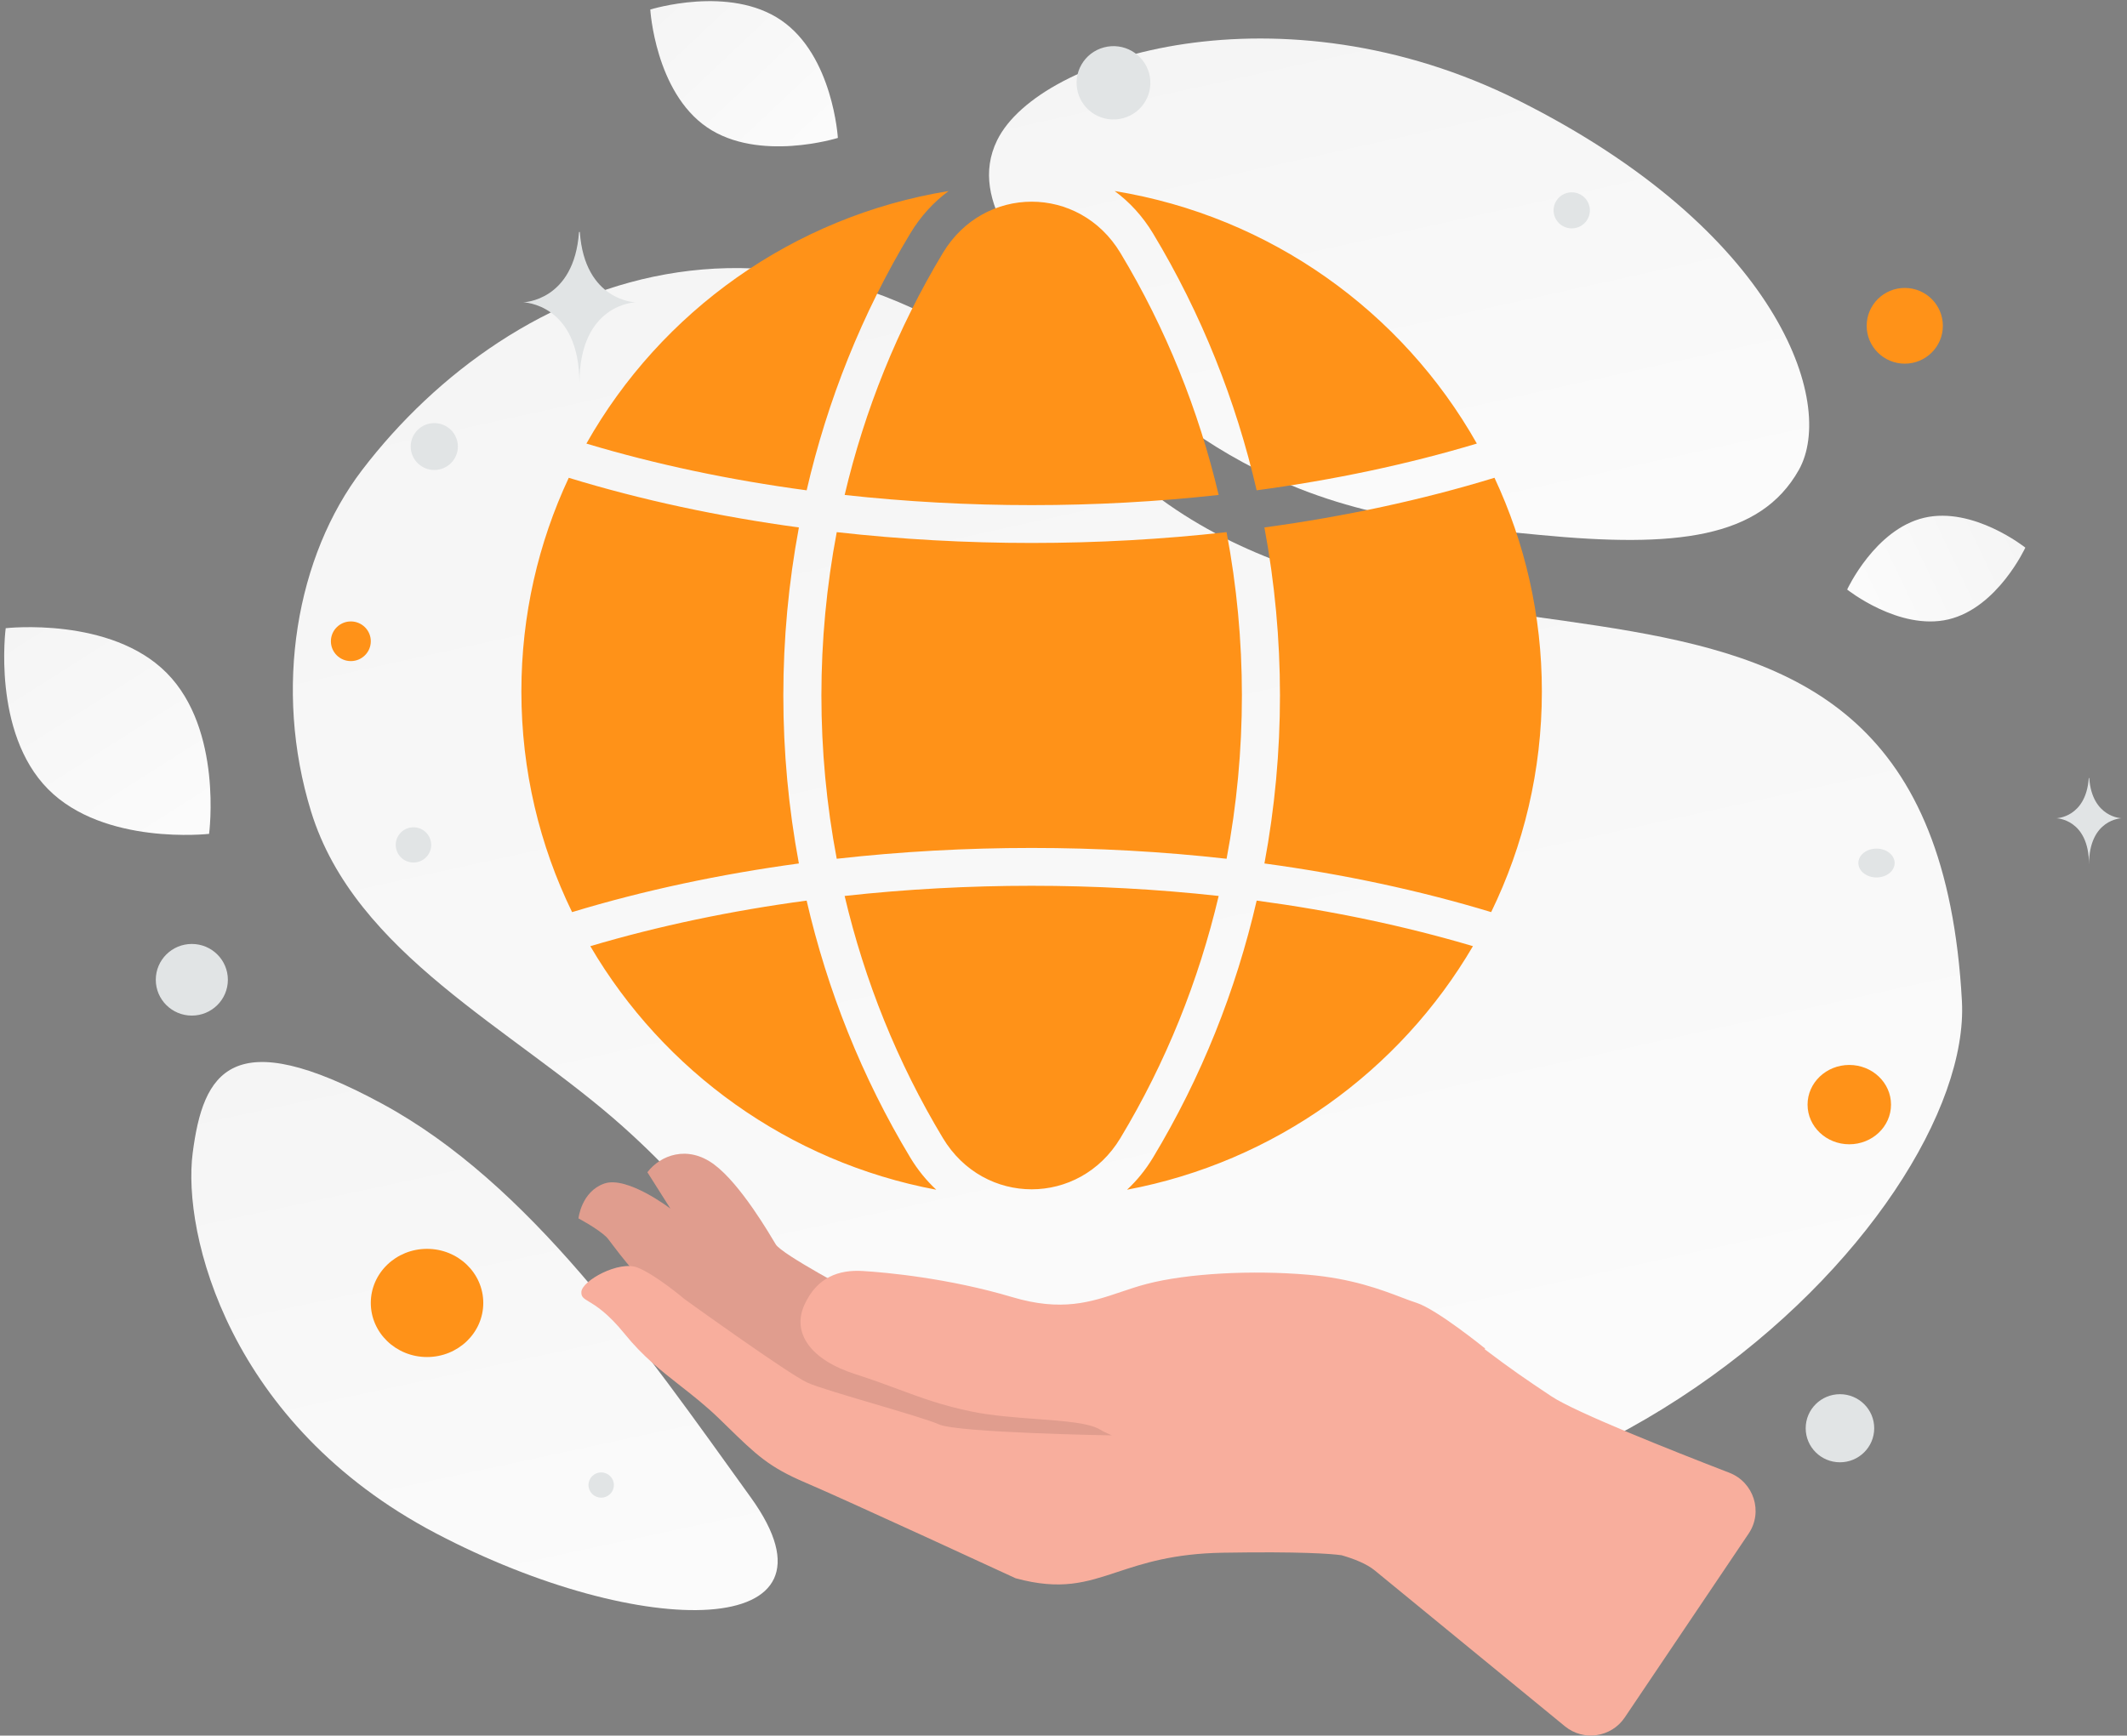 <svg width="370" height="302" viewBox="0 0 370 302" fill="none" xmlns="http://www.w3.org/2000/svg">
<rect x="0" y="0" width="370" height="302" fill="#808080" stroke="none"/>
<path d="M341.283 174.171C343.325 211.59 269.737 287.676 179.034 259.514C136.849 246.415 140.423 224.673 108.345 196.02C89.226 178.942 61.754 166.028 54.113 141.204C47.513 119.778 51.561 96.747 63.004 81.767C88.74 48.078 140.696 25.009 191.889 78.089C243.081 131.169 336.004 77.666 341.283 174.171Z" fill="url(#paint0_linear_0_1)"/>
<path d="M312.908 81.781C306.184 93.712 291.457 95.351 267.864 93.083C250.12 91.376 233.939 90.054 216.194 80.436C203.773 73.708 193.941 64.606 186.765 55.766C178.99 46.19 168.136 35.26 173.457 24.402C180.769 9.486 223.053 -3.077 264.114 17.467C309.218 40.041 319.487 70.121 312.908 81.781Z" fill="url(#paint1_linear_0_1)"/>
<path d="M130.636 260.604C111.589 234.113 92.082 205.957 66.542 192.09C40.2 177.779 35.342 186.599 33.519 200.622C31.695 214.643 39.822 247.868 75.772 266.771C111.732 285.68 148.459 285.396 130.636 260.604Z" fill="url(#paint2_linear_0_1)"/>
<path d="M338.928 107.78C330.371 109.795 321.32 102.581 321.32 102.581C321.32 102.581 326.15 92.103 334.71 90.094C343.267 88.079 352.315 95.287 352.315 95.287C352.315 95.287 347.485 105.765 338.928 107.78Z" fill="url(#paint3_linear_0_1)"/>
<path d="M122.979 22.142C131.988 28.31 145.751 23.998 145.751 23.998C145.751 23.998 144.899 9.686 135.884 3.524C126.875 -2.645 113.118 1.661 113.118 1.661C113.118 1.661 113.97 15.973 122.979 22.142Z" fill="url(#paint4_linear_0_1)"/>
<path d="M8.343 137.295C18.109 147.177 36.372 145.093 36.372 145.093C36.372 145.093 38.789 126.988 29.013 117.112C19.247 107.23 0.993 109.308 0.993 109.308C0.993 109.308 -1.424 127.413 8.343 137.295Z" fill="url(#paint5_linear_0_1)"/>
<path d="M321.691 185.304C317.683 185.304 314.433 188.394 314.433 192.206C314.433 196.018 317.683 199.108 321.691 199.108C325.7 199.108 328.949 196.018 328.949 192.206C328.949 188.394 325.7 185.304 321.691 185.304Z" fill="#FF9218"/>
<path d="M74.285 217.303C68.882 217.303 64.502 221.517 64.502 226.715C64.502 231.913 68.882 236.126 74.285 236.126C79.688 236.126 84.068 231.913 84.068 226.715C84.068 221.517 79.688 217.303 74.285 217.303Z" fill="#FF9218"/>
<path d="M61.031 115.032C59.114 115.032 57.56 113.487 57.56 111.581C57.56 109.675 59.114 108.13 61.031 108.13C62.948 108.13 64.502 109.675 64.502 111.581C64.502 113.487 62.948 115.032 61.031 115.032Z" fill="#FF9218"/>
<path d="M331.342 63.278C327.682 63.278 324.716 60.329 324.716 56.69C324.716 53.052 327.682 50.102 331.342 50.102C335.002 50.102 337.969 53.052 337.969 56.69C337.969 60.329 335.002 63.278 331.342 63.278Z" fill="#FF9218"/>
<path d="M320.067 254.442C316.775 254.442 314.107 251.789 314.107 248.517C314.107 245.245 316.775 242.592 320.067 242.592C323.358 242.592 326.027 245.245 326.027 248.517C326.027 251.789 323.358 254.442 320.067 254.442Z" fill="#E1E4E5"/>
<path d="M33.369 176.715C29.907 176.715 27.1 173.925 27.1 170.482C27.1 167.04 29.907 164.25 33.369 164.25C36.832 164.25 39.639 167.04 39.639 170.482C39.639 173.925 36.832 176.715 33.369 176.715Z" fill="#E1E4E5"/>
<path d="M104.579 260.596C103.359 260.596 102.37 259.612 102.37 258.4C102.37 257.187 103.359 256.203 104.579 256.203C105.799 256.203 106.789 257.187 106.789 258.4C106.789 259.612 105.799 260.596 104.579 260.596Z" fill="#E1E4E5"/>
<path d="M273.41 39.739C271.667 39.739 270.254 38.335 270.254 36.602C270.254 34.87 271.667 33.466 273.41 33.466C275.153 33.466 276.565 34.87 276.565 36.602C276.565 38.335 275.153 39.739 273.41 39.739Z" fill="#E1E4E5"/>
<path d="M74.903 146.223C75.344 147.858 74.368 149.539 72.723 149.978C71.078 150.416 69.386 149.445 68.946 147.81C68.505 146.174 69.481 144.493 71.126 144.055C72.772 143.617 74.463 144.587 74.903 146.223Z" fill="#E1E4E5"/>
<path d="M75.547 81.778C73.281 81.778 71.445 79.952 71.445 77.7C71.445 75.447 73.281 73.621 75.547 73.621C77.813 73.621 79.649 75.447 79.649 77.7C79.649 79.952 77.813 81.778 75.547 81.778Z" fill="#E1E4E5"/>
<path d="M326.426 152.678C324.683 152.678 323.27 151.554 323.27 150.168C323.27 148.782 324.683 147.659 326.426 147.659C328.168 147.659 329.581 148.782 329.581 150.168C329.581 151.554 328.168 152.678 326.426 152.678Z" fill="#E1E4E5"/>
<path d="M199.894 12.758C200.812 16.162 198.78 19.66 195.356 20.572C191.933 21.484 188.414 19.464 187.496 16.061C186.579 12.658 188.611 9.159 192.034 8.247C195.458 7.335 198.977 9.355 199.894 12.758Z" fill="#E1E4E5"/>
<path d="M363.349 135.385H363.431C363.92 142.271 369.071 142.377 369.071 142.377C369.071 142.377 363.391 142.487 363.391 150.443C363.391 142.487 357.711 142.377 357.711 142.377C357.711 142.377 362.86 142.271 363.349 135.385ZM100.72 40.367H100.863C101.704 52.417 110.576 52.602 110.576 52.602C110.576 52.602 100.793 52.795 100.793 66.719C100.793 52.795 91.011 52.602 91.011 52.602C91.011 52.602 99.879 52.417 100.72 40.367Z" fill="#E1E4E5"/>
<path d="M149.142 225.228C149.142 225.228 136.001 218.29 134.946 216.529C133.887 214.774 128.838 206.047 124.21 202.614C119.589 199.185 114.868 201.01 112.619 203.974L116.632 210.311C116.632 210.311 109.095 204.543 105.105 205.949C101.115 207.356 100.631 212.003 100.631 212.003C100.631 212.003 103.905 213.73 105.485 215.234C107.064 216.737 122.081 241.63 158.767 248.196C195.453 254.762 198.855 250.004 199.274 249.677C199.693 249.349 201.247 242.312 201.247 242.312L149.142 225.228Z" fill="#F8AE9D"/>
<path opacity="0.1" d="M149.142 225.228C149.142 225.228 136.001 218.29 134.946 216.529C133.887 214.774 128.838 206.047 124.21 202.614C119.589 199.185 114.868 201.01 112.619 203.974L116.632 210.311C116.632 210.311 109.095 204.543 105.105 205.949C101.115 207.356 100.631 212.003 100.631 212.003C100.631 212.003 103.905 213.73 105.485 215.234C107.064 216.737 122.081 241.63 158.767 248.196C195.453 254.762 198.855 250.004 199.274 249.677C199.693 249.349 201.247 242.312 201.247 242.312L149.142 225.228Z" fill="black"/>
<path fill-rule="evenodd" clip-rule="evenodd" d="M243.768 225.738C244.754 226.114 245.622 226.444 246.393 226.69C249.938 227.817 258.346 234.646 258.346 234.646L258.267 234.769C262.832 238.222 265.271 239.898 269.888 242.972C274.023 245.724 290.562 252.298 300.816 256.257C305.082 257.905 306.734 263.061 304.187 266.841L282.627 298.849C280.291 302.318 275.464 303.033 272.224 300.378C261.929 291.943 241.831 275.474 239.156 273.269C237.751 272.11 235.544 271.242 233.371 270.614C231.51 270.358 226.339 269.952 212.752 270.175C204.096 270.316 198.845 272.052 194.342 273.54C188.916 275.333 184.577 276.767 176.679 274.624C176.679 274.624 147.133 260.967 140.164 258.005C133.744 255.272 131.594 253.176 126.47 248.181C126.039 247.76 125.586 247.319 125.108 246.854C122.8 244.617 120.549 242.851 118.339 241.119C115.04 238.531 111.834 236.018 108.679 232.118C105.715 228.461 103.669 227.224 102.462 226.494C101.52 225.925 101.088 225.664 101.13 224.803C101.224 222.838 107.713 219.255 110.952 220.576C114.191 221.898 119.066 226.041 119.066 226.041C119.066 226.041 137.241 239.149 140.481 240.599C142.105 241.328 147.039 242.787 151.962 244.242C156.852 245.688 161.731 247.13 163.346 247.852C166.583 249.307 193.424 249.763 193.424 249.763C192.562 249.396 191.857 249.054 191.375 248.757C189.472 247.589 185.13 247.267 180.263 246.906C176.551 246.631 172.533 246.334 169.058 245.621C163.895 244.565 160.27 243.219 156.246 241.725C154.009 240.895 151.648 240.019 148.833 239.122C140.95 236.609 137.713 231.894 139.936 227.029C142.158 222.164 145.985 220.919 150.043 221.156C154.101 221.392 165.022 222.405 176.073 225.698C184.698 228.274 189.782 226.559 194.994 224.8C196.458 224.306 197.931 223.809 199.496 223.402C206.635 221.547 217.825 220.973 227.544 221.807C235.148 222.459 240.222 224.389 243.768 225.738Z" fill="#F8AE9D"/>
<path fill-rule="evenodd" clip-rule="evenodd" d="M165.015 33.242C162.448 35.132 160.168 37.591 158.347 40.615C149.934 54.578 143.925 69.699 140.32 85.317C127.021 83.533 114.115 80.822 102.006 77.185C114.959 54.247 137.925 37.648 165.015 33.242ZM98.938 83.137C111.576 87.009 125.066 89.889 138.971 91.778C135.362 111.102 135.361 130.92 138.968 150.244C125.276 152.105 111.987 154.927 99.517 158.711C93.866 147.104 90.697 134.078 90.697 120.317C90.697 107.034 93.65 94.436 98.938 83.137ZM102.689 164.636C115.405 186.357 137.181 202.189 162.87 207.016C161.171 205.438 159.643 203.573 158.347 201.422C149.932 187.455 143.922 172.328 140.317 156.706C127.268 158.457 114.598 161.101 102.689 164.636ZM146.927 155.898C150.395 170.622 156.095 184.872 164.028 198.038V198.039C171.178 209.911 187.741 209.911 194.891 198.039L194.892 198.038C202.825 184.872 208.525 170.622 211.993 155.898C190.58 153.538 168.339 153.538 146.927 155.898ZM218.603 156.706C214.998 172.328 208.988 187.455 200.573 201.422C199.277 203.572 197.75 205.436 196.053 207.014C221.738 202.184 243.51 186.352 256.224 164.633C244.317 161.099 231.648 158.456 218.603 156.706ZM259.395 158.708C246.927 154.925 233.641 152.104 219.952 150.244C223.559 130.92 223.558 111.1 219.949 91.776C233.851 89.887 247.337 87.006 259.971 83.133C265.26 94.433 268.214 107.032 268.214 120.317C268.214 134.077 265.046 147.1 259.395 158.708ZM213.369 149.427C191.055 146.917 167.863 146.917 145.552 149.427C141.997 130.648 141.998 111.374 145.554 92.595C167.866 95.105 191.056 95.104 213.365 92.593C216.923 111.373 216.924 130.647 213.369 149.427ZM146.93 86.124C168.342 88.484 190.58 88.483 211.99 86.122C208.521 71.404 202.822 57.16 194.892 43.998C187.731 32.123 171.178 32.127 164.028 43.997C156.098 57.16 150.399 71.405 146.93 86.124ZM218.6 85.315C231.895 83.53 244.798 80.819 256.903 77.181C243.95 54.246 220.988 37.65 193.901 33.242C196.468 35.133 198.749 37.591 200.573 40.614L200.573 40.615C208.985 54.577 214.994 69.698 218.6 85.315Z" fill="#FF9218"/>
<defs>
<linearGradient id="paint0_linear_0_1" x1="253.329" y1="398.464" x2="117.216" y2="-219.262" gradientUnits="userSpaceOnUse">
<stop stop-color="white"/>
<stop offset="1" stop-color="#EEEEEE"/>
</linearGradient>
<linearGradient id="paint1_linear_0_1" x1="267.61" y1="159.101" x2="208.344" y2="-108.788" gradientUnits="userSpaceOnUse">
<stop stop-color="white"/>
<stop offset="1" stop-color="#EEEEEE"/>
</linearGradient>
<linearGradient id="paint2_linear_0_1" x1="109.368" y1="347.566" x2="47.574" y2="60.114" gradientUnits="userSpaceOnUse">
<stop stop-color="white"/>
<stop offset="1" stop-color="#EEEEEE"/>
</linearGradient>
<linearGradient id="paint3_linear_0_1" x1="306.704" y1="112.791" x2="381.451" y2="77.269" gradientUnits="userSpaceOnUse">
<stop stop-color="white"/>
<stop offset="1" stop-color="#EEEEEE"/>
</linearGradient>
<linearGradient id="paint4_linear_0_1" x1="158.072" y1="42.382" x2="87.597" y2="-32.371" gradientUnits="userSpaceOnUse">
<stop stop-color="white"/>
<stop offset="1" stop-color="#EEEEEE"/>
</linearGradient>
<linearGradient id="paint5_linear_0_1" x1="47.309" y1="171.049" x2="-22.707" y2="60.644" gradientUnits="userSpaceOnUse">
<stop stop-color="white"/>
<stop offset="1" stop-color="#EEEEEE"/>
</linearGradient>
</defs>
</svg>
